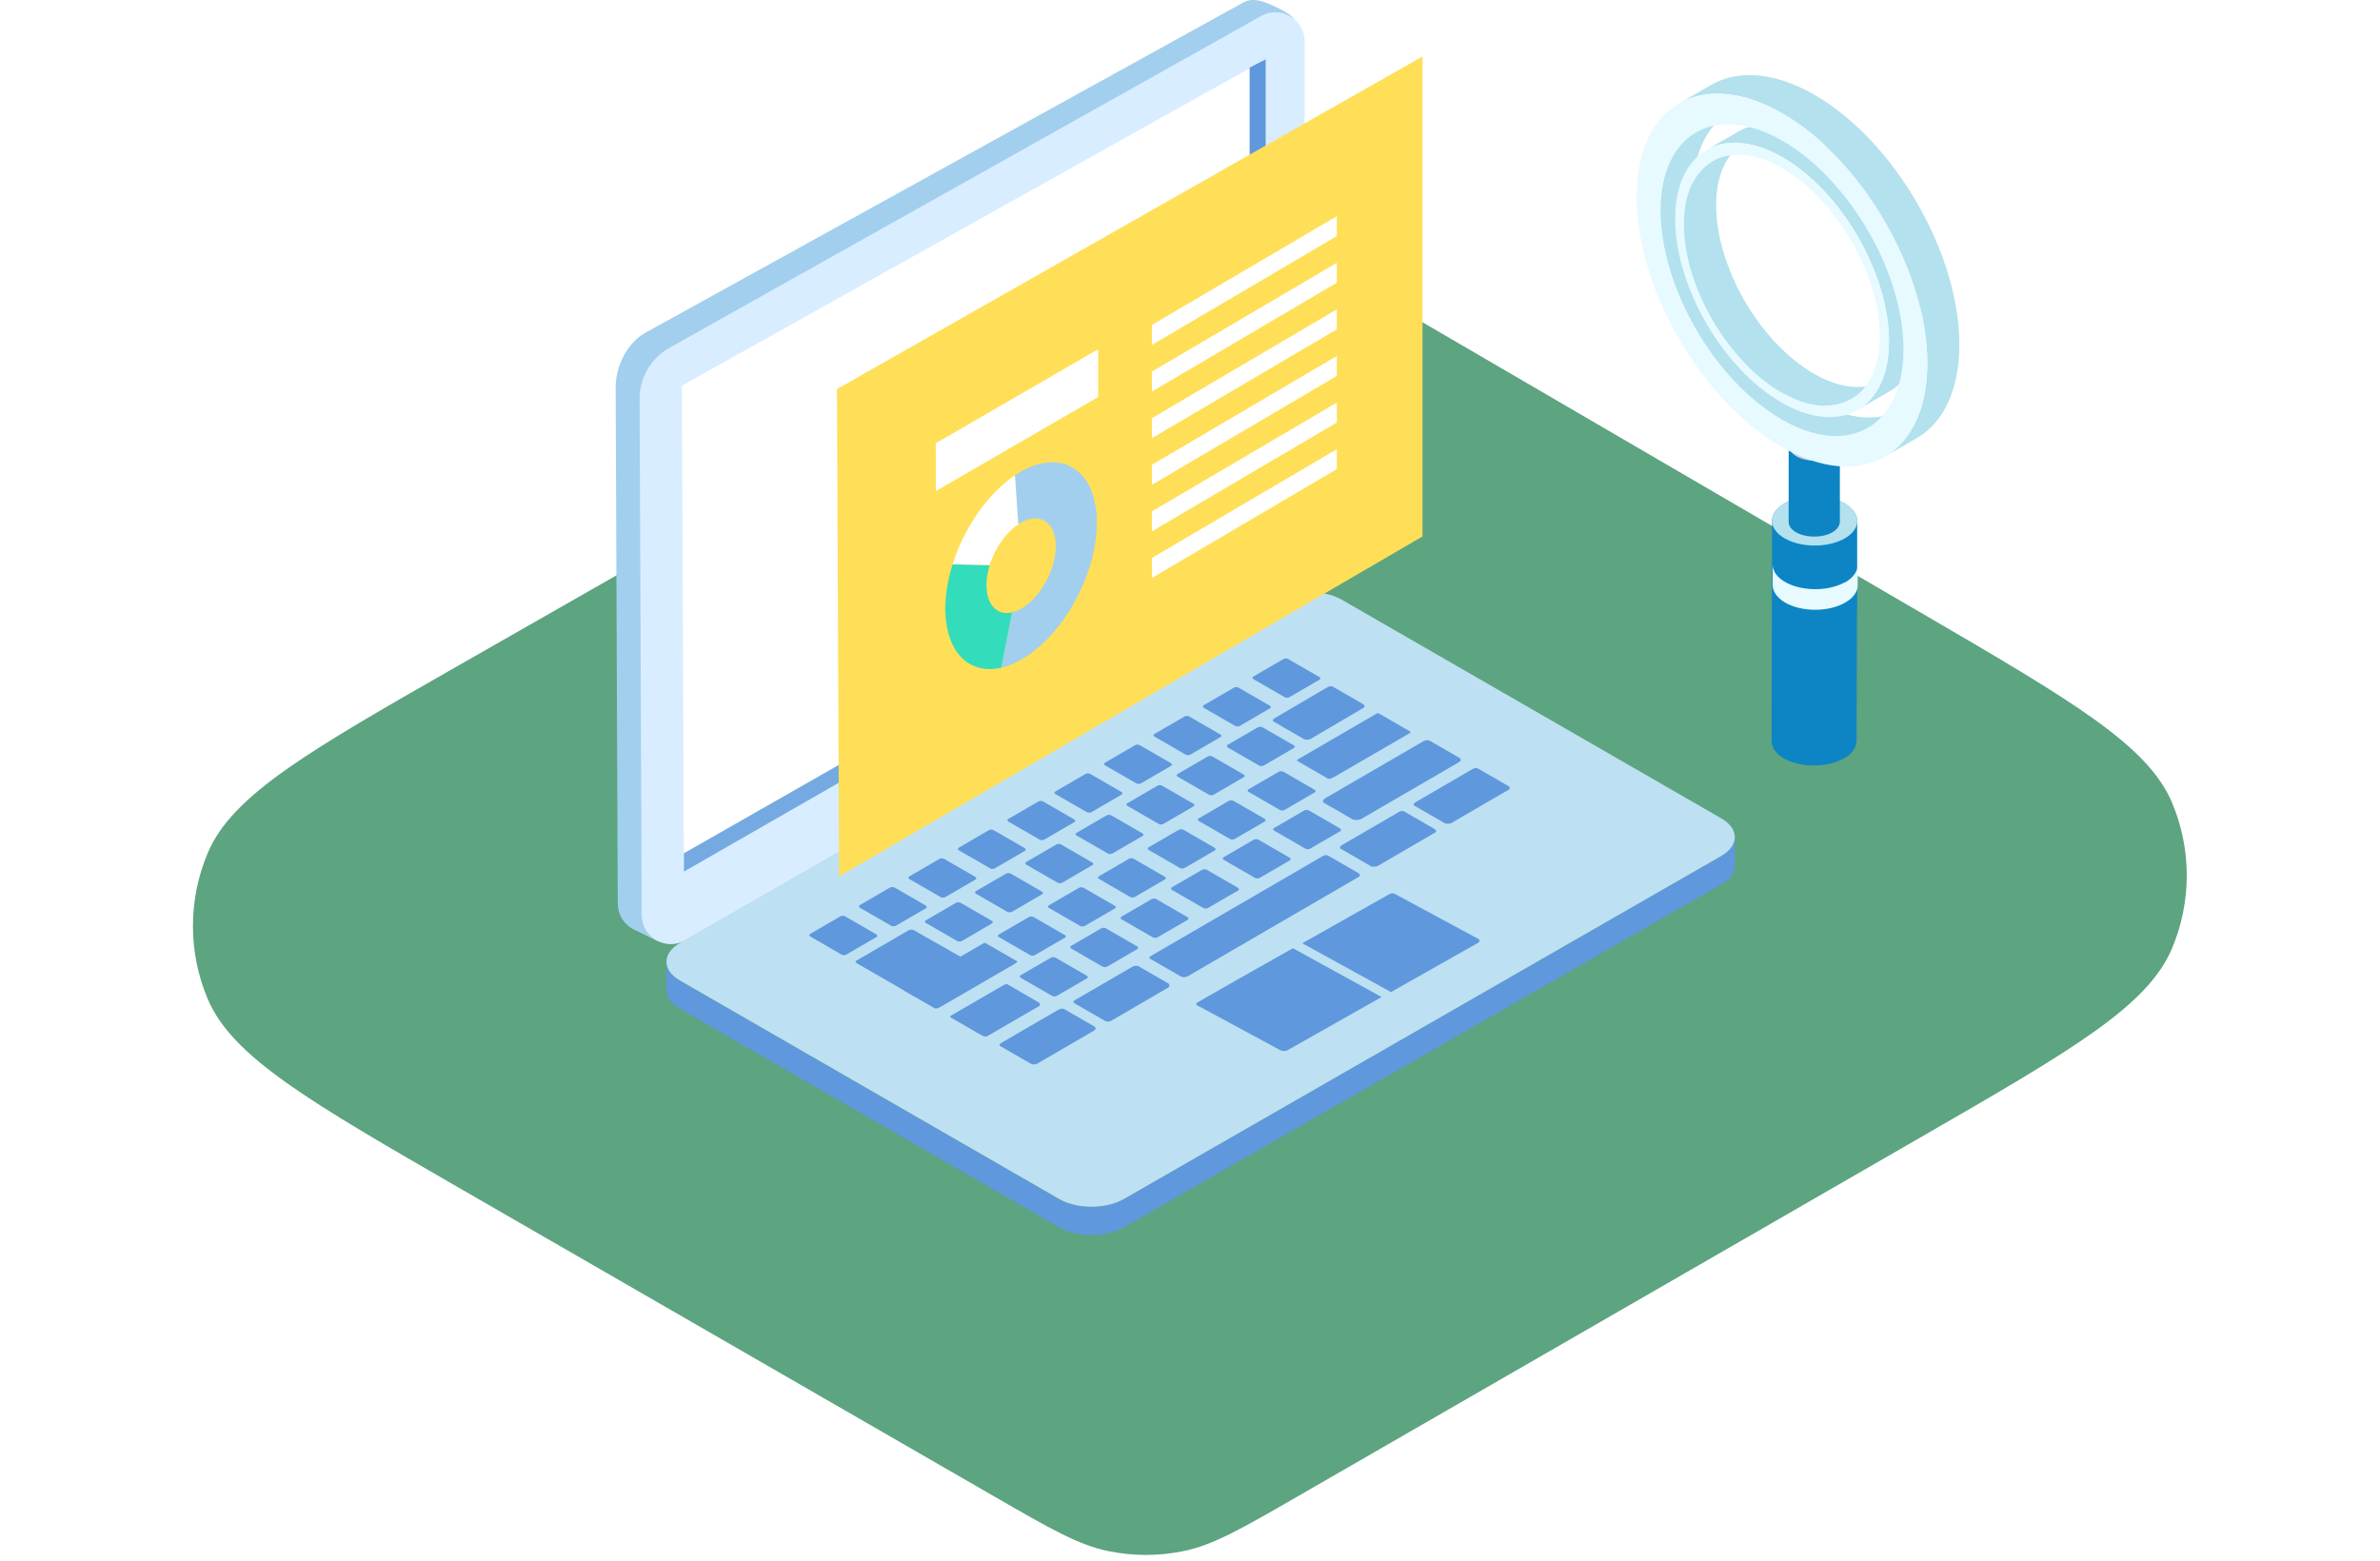 <svg width="317" height="208" viewBox="0 0 317 208" fill="none" xmlns="http://www.w3.org/2000/svg">
<g filter="url(#filter0_d_1_506)">
<path d="M61.767 83.257L145.282 35.582C152.828 31.275 156.6 29.121 160.614 28.331C163.877 27.69 167.234 27.705 170.49 28.376C174.497 29.202 178.25 31.39 185.756 35.766L255.752 76.567C275.989 88.363 286.107 94.261 289.338 102.013C291.919 108.207 291.902 115.177 289.292 121.358C286.024 129.095 275.877 134.944 255.584 146.643L172.854 194.337L172.853 194.337C165.33 198.674 161.568 200.843 157.559 201.65C154.301 202.306 150.945 202.306 147.687 201.649C143.678 200.841 139.916 198.672 132.393 194.334L132.393 194.334L61.612 153.513C41.139 141.706 30.902 135.803 27.642 128.021C25.038 121.806 25.053 114.802 27.685 108.599C30.979 100.832 41.242 94.973 61.767 83.257Z" fill="#5DA481"/>
</g>
<g clip-path="url(#clip0_1_506)">
<path d="M165.49 0.39L85.9 44.36C83.49 45.75 82 48.82 82 51.6L82.28 120.36C82.28 121.81 83.04 123 84.12 123.67L87.69 125.43L88.63 124.1C88.71 124.06 88.78 124.02 88.86 123.98L167.43 78.88C169.84 77.49 171.32 74.92 171.32 72.14L172.74 4.29C172.74 2.85 172.82 2.22 169.51 0.73C168.2 0.14 166.84 -0.39 165.49 0.38V0.39Z" fill="#A2CFEE"/>
<path d="M91.31 125.25C88.72 126.75 85.47 124.88 85.47 121.88L85.19 53.11C85.19 50.33 86.68 47.76 89.09 46.37L167.94 2.15C170.53 0.66 173.77 2.53 173.77 5.52V73.41C173.77 76.19 172.29 78.76 169.88 80.15L91.31 125.25Z" fill="#D8EDFF"/>
<path d="M168.59 7.89V71.65L91.09 116.12L90.82 51.38L168.59 7.89Z" fill="white"/>
<path d="M166.44 9.01V72.77L168.59 71.65V7.89L166.44 9.01Z" fill="#5F98DC"/>
<path d="M166.42 70.7L91.09 113.67V116.12L168.59 71.65L166.42 70.7Z" fill="#74AAE1"/>
<path d="M231.07 115.46V111.52H229.26V114.04L149.69 159.74C149.4 159.9 149.1 160.05 148.77 160.17C148.71 160.2 148.63 160.21 148.57 160.24C148.3 160.33 148.03 160.42 147.75 160.49C147.7 160.5 147.66 160.52 147.6 160.53C147.27 160.6 146.94 160.66 146.6 160.7C146.55 160.7 146.5 160.71 146.45 160.72C146.11 160.76 145.76 160.78 145.41 160.78H145.31C144.95 160.78 144.59 160.76 144.23 160.72C144.19 160.72 144.15 160.71 144.11 160.7C143.84 160.67 143.58 160.62 143.33 160.57C143.12 160.53 142.92 160.48 142.72 160.42C142.53 160.37 142.34 160.31 142.16 160.25C142.08 160.22 142 160.19 141.92 160.16C141.62 160.04 141.33 159.91 141.07 159.76L90.52 130.63C90.42 130.57 90.32 130.51 90.23 130.44C90.18 130.41 90.13 130.37 90.08 130.34C90 130.28 89.94 130.23 89.87 130.17C89.82 130.13 89.77 130.09 89.73 130.06C89.68 130.02 89.65 129.98 89.6 129.94C89.51 129.85 89.43 129.76 89.35 129.67C89.32 129.64 89.29 129.6 89.26 129.56L89.11 129.34C89.11 129.34 89.05 129.25 89.03 129.2L88.94 129.01C88.94 129.01 88.9 128.92 88.88 128.87L88.83 128.68C88.82 128.63 88.8 128.58 88.79 128.52L88.77 128.36C88.77 128.29 88.75 128.23 88.75 128.16V131.96L88.77 132.09C88.77 132.15 88.78 132.21 88.79 132.28V132.31L88.83 132.43C88.85 132.49 88.86 132.55 88.88 132.61V132.65L88.95 132.76C88.98 132.82 89.01 132.89 89.04 132.95L89.06 133L89.12 133.09C89.16 133.16 89.21 133.23 89.26 133.3L89.31 133.37C89.31 133.37 89.35 133.41 89.37 133.44C89.44 133.53 89.52 133.61 89.61 133.69C89.64 133.72 89.66 133.75 89.69 133.77C89.7 133.78 89.72 133.8 89.74 133.81C89.78 133.85 89.83 133.89 89.88 133.93C89.95 133.99 90.02 134.05 90.1 134.1C90.14 134.13 90.19 134.16 90.23 134.19C90.31 134.24 90.38 134.29 90.46 134.34L90.54 134.38L141.09 163.51C141.36 163.67 141.65 163.8 141.95 163.92C142.01 163.95 142.08 163.97 142.15 164C142.24 164.03 142.33 164.07 142.42 164.1C142.53 164.14 142.66 164.15 142.77 164.19C142.96 164.24 143.15 164.29 143.35 164.33C143.43 164.34 143.5 164.37 143.57 164.38C143.75 164.41 143.93 164.43 144.12 164.46C144.17 164.46 144.21 164.48 144.26 164.48C144.29 164.48 144.32 164.48 144.35 164.49C144.57 164.51 144.8 164.53 145.03 164.53C145.12 164.53 145.22 164.53 145.31 164.53H145.44C145.51 164.53 145.58 164.53 145.65 164.53C145.85 164.53 146.05 164.51 146.25 164.5C146.33 164.5 146.4 164.48 146.48 164.48C146.52 164.48 146.57 164.48 146.61 164.47C146.69 164.46 146.77 164.45 146.84 164.44C147.04 164.41 147.24 164.38 147.44 164.33C147.49 164.33 147.54 164.3 147.6 164.29C147.66 164.28 147.71 164.26 147.77 164.25C147.87 164.22 147.98 164.2 148.08 164.17C148.26 164.12 148.42 164.06 148.59 164C148.65 163.98 148.71 163.96 148.77 163.94C148.78 163.94 148.8 163.94 148.81 163.93C149.12 163.81 149.41 163.67 149.69 163.51L229.26 117.82L229.52 117.68C230.77 116.98 231.02 115.98 231.06 115.49L231.07 115.46Z" fill="#5F98DC"/>
<path d="M90.56 125.62C88.18 126.99 88.17 129.23 90.53 130.6L141.08 159.73C143.45 161.1 147.31 161.1 149.69 159.73L229.26 114.03C231.65 112.65 231.67 110.41 229.3 109.04L178.75 79.91C176.38 78.53 172.52 78.53 170.13 79.91L90.56 125.62Z" fill="#BDE0F3"/>
<path d="M175.73 90.19C175.91 90.29 175.91 90.45 175.74 90.55L171.73 92.88C171.56 92.98 171.29 92.97 171.12 92.88L166.96 90.48C166.79 90.38 166.78 90.22 166.95 90.12L170.96 87.79C171.13 87.69 171.4 87.7 171.57 87.79L175.73 90.19Z" fill="#5F98DC"/>
<path d="M169.14 94.02C169.31 94.12 169.32 94.28 169.14 94.37L165.13 96.7C164.96 96.8 164.69 96.79 164.51 96.7L160.35 94.3C160.18 94.2 160.17 94.04 160.34 93.94L164.35 91.61C164.52 91.51 164.79 91.51 164.97 91.61L169.13 94.01L169.14 94.02Z" fill="#5F98DC"/>
<path d="M172.33 99.29C172.5 99.39 172.51 99.55 172.33 99.65L168.32 101.98C168.15 102.08 167.88 102.07 167.7 101.98L163.54 99.58C163.37 99.48 163.36 99.32 163.53 99.22L167.54 96.89C167.71 96.79 167.98 96.8 168.16 96.89L172.32 99.29H172.33Z" fill="#5F98DC"/>
<path d="M162.55 97.84C162.72 97.94 162.73 98.1 162.55 98.2L158.54 100.53C158.38 100.62 158.1 100.62 157.93 100.53L153.77 98.13C153.6 98.03 153.59 97.87 153.76 97.78L157.77 95.45C157.94 95.35 158.21 95.36 158.39 95.45L162.55 97.85V97.84Z" fill="#5F98DC"/>
<path d="M165.65 103.18C165.82 103.28 165.83 103.44 165.65 103.54L161.64 105.87C161.47 105.97 161.2 105.97 161.02 105.87L156.86 103.47C156.69 103.37 156.68 103.21 156.85 103.11L160.86 100.78C161.02 100.68 161.3 100.68 161.48 100.78L165.64 103.18H165.65Z" fill="#5F98DC"/>
<path d="M155.96 101.67C156.13 101.77 156.14 101.93 155.97 102.03L151.96 104.36C151.8 104.45 151.52 104.45 151.35 104.36L147.19 101.96C147.02 101.86 147.01 101.7 147.18 101.6L151.19 99.27C151.36 99.17 151.63 99.18 151.81 99.27L155.97 101.67H155.96Z" fill="#5F98DC"/>
<path d="M158.96 107.07C159.13 107.17 159.14 107.33 158.96 107.43L154.95 109.76C154.78 109.86 154.51 109.86 154.33 109.76L150.17 107.36C149.99 107.26 149.99 107.1 150.16 107L154.17 104.67C154.34 104.57 154.61 104.57 154.79 104.67L158.95 107.07H158.96Z" fill="#5F98DC"/>
<path d="M149.37 105.51C149.54 105.61 149.55 105.76 149.38 105.86L145.37 108.19C145.2 108.29 144.93 108.29 144.75 108.19L140.59 105.79C140.41 105.69 140.41 105.53 140.58 105.43L144.59 103.1C144.75 103 145.03 103.01 145.2 103.1L149.36 105.5L149.37 105.51Z" fill="#5F98DC"/>
<path d="M143.08 109.16C143.25 109.26 143.26 109.42 143.09 109.52L139.08 111.85C138.92 111.95 138.64 111.94 138.47 111.85L134.31 109.45C134.14 109.35 134.13 109.19 134.3 109.1L138.31 106.77C138.48 106.67 138.75 106.67 138.93 106.77L143.09 109.17L143.08 109.16Z" fill="#5F98DC"/>
<path d="M152.17 111.01C152.34 111.11 152.35 111.27 152.17 111.37L148.16 113.7C147.99 113.79 147.72 113.79 147.55 113.7L143.39 111.3C143.22 111.2 143.21 111.04 143.38 110.95L147.39 108.62C147.56 108.53 147.83 108.53 148.01 108.62L152.17 111.02V111.01Z" fill="#5F98DC"/>
<path d="M175.1 105.21C175.27 105.31 175.28 105.47 175.1 105.57L171.09 107.9C170.92 108 170.64 108 170.47 107.9L166.31 105.5C166.14 105.4 166.14 105.24 166.31 105.14L170.32 102.81C170.49 102.72 170.76 102.72 170.94 102.81L175.1 105.21Z" fill="#5F98DC"/>
<path d="M168.44 109.08C168.61 109.18 168.62 109.34 168.45 109.44L164.44 111.77C164.27 111.86 164 111.86 163.83 111.77L159.67 109.37C159.5 109.27 159.5 109.11 159.67 109.02L163.68 106.69C163.85 106.59 164.12 106.59 164.3 106.69L168.46 109.09L168.44 109.08Z" fill="#5F98DC"/>
<path d="M161.78 112.95C161.95 113.05 161.96 113.21 161.79 113.3L157.78 115.63C157.61 115.73 157.34 115.72 157.16 115.63L153 113.23C152.83 113.13 152.82 112.97 153 112.87L157.01 110.54C157.18 110.44 157.45 110.45 157.62 110.54L161.78 112.94V112.95Z" fill="#5F98DC"/>
<path d="M155.15 116.8C155.32 116.9 155.33 117.06 155.15 117.16L151.14 119.49C150.97 119.59 150.7 119.58 150.53 119.49L146.37 117.08C146.2 116.98 146.19 116.82 146.37 116.73L150.38 114.4C150.55 114.3 150.82 114.3 150.99 114.4L155.15 116.8V116.8Z" fill="#5F98DC"/>
<path d="M194.11 100.79C194.57 101.06 194.8 101.26 194.28 101.56L181.39 109.05C180.87 109.35 180.27 109.22 180.1 109.12L176.34 106.95C176.17 106.85 176.09 106.59 176.6 106.29L189.49 98.8C190.01 98.5 190.33 98.62 190.51 98.72C190.68 98.81 193.84 100.64 194.11 100.8V100.79Z" fill="#5F98DC"/>
<path d="M178.49 110.37C178.66 110.47 178.67 110.63 178.5 110.73L174.49 113.06C174.33 113.16 174.05 113.15 173.88 113.06L169.72 110.66C169.54 110.56 169.54 110.4 169.71 110.3L173.72 107.97C173.89 107.87 174.16 107.88 174.34 107.97L178.5 110.37H178.49Z" fill="#5F98DC"/>
<path d="M171.78 114.27C171.95 114.37 171.96 114.53 171.79 114.62L167.78 116.95C167.61 117.05 167.34 117.04 167.16 116.95L163 114.55C162.83 114.45 162.82 114.29 162.99 114.19L167 111.86C167.16 111.77 167.44 111.77 167.61 111.86L171.77 114.26L171.78 114.27Z" fill="#5F98DC"/>
<path d="M164.88 118.28C165.05 118.38 165.06 118.54 164.9 118.63L160.89 120.96C160.72 121.06 160.45 121.05 160.27 120.96L156.11 118.56C155.94 118.46 155.93 118.3 156.1 118.2L160.11 115.87C160.28 115.77 160.55 115.78 160.73 115.87L164.89 118.27L164.88 118.28Z" fill="#5F98DC"/>
<path d="M158.17 122.18C158.34 122.28 158.35 122.44 158.18 122.54L154.17 124.87C154 124.97 153.72 124.96 153.55 124.87L149.39 122.47C149.22 122.37 149.21 122.21 149.38 122.11L153.39 119.78C153.55 119.68 153.83 119.68 154.01 119.78L158.17 122.18Z" fill="#5F98DC"/>
<path d="M200.94 104.73C201.11 104.83 201.17 105.07 200.96 105.19L193.31 109.64C193.1 109.76 192.61 109.77 192.44 109.67L188.37 107.32C188.2 107.22 188.32 107 188.52 106.88L196.17 102.43C196.37 102.31 196.69 102.28 196.86 102.38L200.93 104.73H200.94Z" fill="#5F98DC"/>
<path d="M181.6 93.83C181.77 93.93 181.83 94.17 181.62 94.29L174.56 98.44C174.35 98.56 173.86 98.57 173.69 98.47L169.62 96.12C169.45 96.02 169.57 95.8 169.77 95.68L176.84 91.53C177.05 91.41 177.36 91.38 177.53 91.48L181.6 93.83V93.83Z" fill="#5F98DC"/>
<path d="M191.1 110.46C191.27 110.56 191.38 110.77 191.17 110.9L183.52 115.35C183.31 115.47 182.78 115.5 182.61 115.4L178.54 113.05C178.37 112.95 178.54 112.7 178.74 112.58L186.39 108.13C186.6 108.01 186.86 108.01 187.04 108.11L191.11 110.46H191.1Z" fill="#5F98DC"/>
<path d="M180.96 116.34C181.13 116.44 181.25 116.65 180.93 116.84C180.6 117.03 158.51 129.87 158.2 130.05C157.89 130.23 157.47 130.2 157.29 130.09L153.22 127.74C153.05 127.64 153.02 127.51 153.26 127.37C156.86 125.28 175.49 114.45 176.47 113.88C176.47 113.88 176.36 113.94 176.14 114.07C176.45 113.89 176.72 113.88 176.89 113.98L180.96 116.33V116.34Z" fill="#5F98DC"/>
<path d="M136.49 112.99C136.66 113.09 136.67 113.25 136.5 113.35L132.49 115.68C132.32 115.78 132.05 115.78 131.88 115.68L127.72 113.28C127.55 113.18 127.54 113.02 127.71 112.92L131.72 110.59C131.89 110.49 132.16 110.5 132.34 110.59L136.5 112.99H136.49Z" fill="#5F98DC"/>
<path d="M145.48 114.9C145.65 115 145.66 115.16 145.48 115.26L141.47 117.59C141.31 117.69 141.03 117.68 140.86 117.59L136.7 115.19C136.53 115.09 136.52 114.93 136.69 114.83L140.7 112.5C140.87 112.4 141.14 112.4 141.32 112.5L145.48 114.9V114.9Z" fill="#5F98DC"/>
<path d="M129.9 116.82C130.08 116.92 130.08 117.08 129.91 117.18L125.9 119.51C125.73 119.61 125.46 119.6 125.29 119.51L121.13 117.11C120.96 117.01 120.95 116.85 121.12 116.75L125.13 114.42C125.3 114.32 125.57 114.32 125.75 114.42L129.91 116.82H129.9Z" fill="#5F98DC"/>
<path d="M138.79 118.78C138.96 118.88 138.97 119.04 138.79 119.14L134.78 121.47C134.61 121.56 134.34 121.56 134.17 121.47L130.01 119.07C129.84 118.97 129.83 118.81 129.99 118.71L134 116.38C134.17 116.28 134.44 116.28 134.62 116.38L138.78 118.78H138.79Z" fill="#5F98DC"/>
<path d="M123.31 120.65C123.48 120.75 123.49 120.91 123.32 121L119.31 123.33C119.14 123.43 118.87 123.42 118.7 123.33L114.54 120.93C114.37 120.83 114.36 120.67 114.53 120.57L118.54 118.24C118.71 118.14 118.98 118.14 119.16 118.24L123.32 120.64L123.31 120.65Z" fill="#5F98DC"/>
<path d="M132.1 122.67C132.27 122.77 132.28 122.93 132.11 123.03L128.1 125.36C127.94 125.46 127.66 125.45 127.49 125.36L123.33 122.96C123.15 122.86 123.15 122.7 123.32 122.6L127.33 120.27C127.5 120.17 127.78 120.18 127.95 120.27L132.11 122.67H132.1Z" fill="#5F98DC"/>
<path d="M148.49 120.67C148.66 120.77 148.66 120.93 148.49 121.02L144.48 123.35C144.31 123.45 144.04 123.44 143.87 123.35L139.71 120.95C139.54 120.85 139.53 120.69 139.71 120.6L143.72 118.27C143.88 118.18 144.16 118.18 144.33 118.27L148.49 120.67Z" fill="#5F98DC"/>
<path d="M116.72 124.48C116.89 124.58 116.9 124.74 116.72 124.84L112.71 127.17C112.54 127.27 112.27 127.26 112.09 127.17L107.93 124.76C107.76 124.66 107.76 124.5 107.93 124.4L111.94 122.07C112.11 121.97 112.39 121.97 112.56 122.07L116.72 124.47V124.48Z" fill="#5F98DC"/>
<path d="M129.36 128.27C129.53 128.37 129.59 128.53 129.32 128.69L122.35 132.72C122.08 132.88 121.89 132.8 121.72 132.7L114.17 128.35C114 128.25 113.82 128.12 114.09 127.96L121 123.94C121.27 123.79 121.58 123.84 121.75 123.94L129.37 128.27H129.36Z" fill="#5F98DC"/>
<path d="M141.83 124.55C142 124.65 142.01 124.81 141.84 124.91L137.83 127.24C137.66 127.34 137.39 127.33 137.21 127.24L133.05 124.84C132.88 124.74 132.88 124.58 133.04 124.49L137.05 122.16C137.22 122.06 137.49 122.07 137.66 122.16L141.82 124.57L141.83 124.55Z" fill="#5F98DC"/>
<path d="M151.46 126.08C151.63 126.18 151.64 126.34 151.47 126.44L147.46 128.77C147.29 128.87 147.02 128.86 146.84 128.77L142.68 126.36C142.51 126.26 142.5 126.1 142.67 126L146.68 123.67C146.85 123.57 147.12 123.58 147.29 123.67L151.45 126.07L151.46 126.08Z" fill="#5F98DC"/>
<path d="M144.76 129.98C144.93 130.08 144.94 130.24 144.76 130.34L140.75 132.67C140.58 132.77 140.31 132.76 140.13 132.67L135.97 130.27C135.8 130.17 135.79 130.01 135.96 129.91L139.97 127.58C140.14 127.48 140.41 127.49 140.59 127.58L144.75 129.98H144.76Z" fill="#5F98DC"/>
<path d="M135.39 128C135.56 128.1 135.57 128.15 135.18 128.38L125.42 134.05C125.03 134.27 124.69 134.42 124.51 134.33L120.44 131.98C120.27 131.88 120.41 131.82 120.79 131.59L130.72 125.82C131.11 125.59 131.13 125.56 131.31 125.66L135.38 128.01L135.39 128Z" fill="#5F98DC"/>
<path d="M187.76 97.42C187.93 97.52 187.94 97.57 187.55 97.79L177.79 103.46C177.4 103.68 177.06 103.83 176.88 103.73L172.81 101.38C172.64 101.28 172.77 101.22 173.16 100.99L183.09 95.22C183.48 94.99 183.51 94.96 183.68 95.06L187.75 97.41L187.76 97.42Z" fill="#5F98DC"/>
<path d="M138.31 133.51C138.48 133.61 138.66 133.88 138.38 134.04L131.54 138.01C131.26 138.18 130.91 138.01 130.73 137.91L126.66 135.56C126.49 135.46 126.47 135.42 126.75 135.25L133.59 131.28C133.87 131.12 134.06 131.06 134.24 131.16L138.31 133.52V133.51Z" fill="#5F98DC"/>
<path d="M155.66 131.05C155.83 131.15 155.77 131.46 155.57 131.58L147.92 136.03C147.71 136.15 147.34 136.09 147.16 135.99L143.09 133.64C142.92 133.54 142.92 133.38 143.13 133.26L150.78 128.81C150.99 128.69 151.42 128.59 151.59 128.69L155.66 131.04V131.05Z" fill="#5F98DC"/>
<path d="M145.81 136.77C145.98 136.87 145.97 137.15 145.76 137.27L138.11 141.72C137.9 141.84 137.48 141.81 137.31 141.71L133.24 139.36C133.06 139.26 133.12 139.08 133.32 138.96L140.97 134.51C141.18 134.39 141.56 134.32 141.73 134.42L145.8 136.77H145.81Z" fill="#5F98DC"/>
<path d="M159.51 133.54C159.25 133.69 159.28 133.83 159.46 133.93L170.58 139.93C170.77 140.04 171.2 140.07 171.54 139.88C171.71 139.78 177.94 136.26 184.02 132.82L172.21 126.32C166.85 129.34 161.33 132.47 159.51 133.53V133.54Z" fill="#5F98DC"/>
<path d="M196.88 125.07L185.76 119.07C185.58 118.96 185.3 118.98 184.97 119.16C185.21 119.02 185.32 118.96 185.32 118.96C184.78 119.27 179.22 122.4 173.46 125.66L185.27 132.16C191.04 128.89 196.68 125.71 196.85 125.61C197.19 125.41 197.07 125.19 196.89 125.08L196.88 125.07Z" fill="#5F98DC"/>
<path d="M189.47 7.52V71.46L111.76 116.76L111.48 51.83L189.47 7.52Z" fill="#FFDF57"/>
<path d="M153.42 43.29L153.43 45.95L178.06 31.45V28.8L153.42 43.29Z" fill="white"/>
<path d="M153.42 49.5L153.43 52.16L178.06 37.66V35.01L153.42 49.5Z" fill="white"/>
<path d="M153.42 55.71L153.43 58.37L178.06 43.87V41.21L153.42 55.71Z" fill="white"/>
<path d="M153.42 61.92L153.43 64.58L178.06 50.08V47.42L153.42 61.92Z" fill="white"/>
<path d="M153.42 68.13L153.43 70.78L178.06 56.29V53.63L153.42 68.13Z" fill="white"/>
<path d="M153.42 74.33L153.43 76.99L178.06 62.49V59.84L153.42 74.33Z" fill="white"/>
<path d="M136.39 80.86C135.84 81.23 135.3 81.47 134.79 81.58L133.34 88.95C134.45 88.7 135.62 88.18 136.83 87.37C138.04 86.56 139.18 85.53 140.22 84.35C141.3 83.12 142.28 81.72 143.1 80.24C143.94 78.74 144.62 77.15 145.13 75.54C145.63 73.96 145.95 72.36 146.06 70.82C146.11 70.08 146.12 69.34 146.06 68.63C146.01 67.92 145.91 67.25 145.76 66.64C145.46 65.37 144.96 64.32 144.29 63.52C143.62 62.7 142.78 62.13 141.82 61.83C140.87 61.53 139.8 61.5 138.65 61.76C137.54 62.01 136.37 62.53 135.16 63.34L135.61 69.86C136.16 69.49 136.7 69.25 137.21 69.14C137.73 69.02 138.22 69.04 138.66 69.17C139.1 69.31 139.48 69.57 139.79 69.95C140.09 70.32 140.32 70.8 140.46 71.38C140.53 71.66 140.58 71.96 140.6 72.29C140.62 72.62 140.62 72.95 140.6 73.29C140.55 74 140.4 74.73 140.18 75.45C139.95 76.19 139.64 76.92 139.25 77.6C138.87 78.28 138.43 78.92 137.93 79.48C137.45 80.02 136.93 80.49 136.38 80.87" fill="#A2CFEE"/>
<path d="M126.88 75.17C126.38 76.75 126.06 78.35 125.95 79.89C125.9 80.64 125.89 81.37 125.95 82.08C126 82.79 126.1 83.46 126.25 84.07C126.55 85.34 127.05 86.39 127.71 87.2C128.38 88.02 129.22 88.59 130.18 88.89C131.13 89.19 132.2 89.22 133.35 88.96L134.8 81.59C134.27 81.71 133.78 81.69 133.35 81.56C132.91 81.42 132.53 81.16 132.22 80.78C131.92 80.41 131.69 79.93 131.55 79.35C131.48 79.07 131.43 78.77 131.41 78.44C131.39 78.11 131.39 77.78 131.41 77.44C131.46 76.73 131.61 76 131.83 75.28L126.88 75.18" fill="#33DDBC"/>
<path d="M128.9 70.47C128.07 71.97 127.38 73.56 126.87 75.17L131.82 75.27C132.05 74.53 132.36 73.8 132.75 73.12C133.13 72.44 133.58 71.8 134.07 71.24C134.55 70.7 135.07 70.23 135.63 69.85L135.18 63.33C133.97 64.14 132.83 65.17 131.79 66.36C130.71 67.59 129.74 68.99 128.91 70.47" fill="white"/>
<path d="M124.64 59.05L124.65 65.42L146.27 52.89V46.52L124.64 59.05Z" fill="white"/>
</g>
<g clip-path="url(#clip1_1_506)">
<path d="M247.362 81.227V79.242C247.362 77.475 247.362 75.756 247.362 74.061V69.413C247.362 68.59 246.853 67.766 245.761 67.113C243.577 65.805 239.985 65.781 237.729 67.04C236.879 67.524 236.345 68.129 236.127 68.759C236.054 68.977 236.03 69.171 236.03 69.388L235.957 98.707C235.957 98.707 235.981 98.925 236.006 99.046C236.006 99.143 236.006 99.216 236.054 99.313C236.103 99.434 236.176 99.555 236.224 99.676C236.273 99.749 236.297 99.845 236.345 99.918C236.442 100.039 236.564 100.16 236.661 100.281C236.734 100.354 236.758 100.426 236.831 100.475C237.025 100.668 237.267 100.838 237.534 100.983C239.718 102.291 243.31 102.315 245.567 101.056C245.858 100.886 246.1 100.717 246.319 100.547C246.392 100.499 246.44 100.426 246.489 100.354C246.61 100.233 246.756 100.112 246.853 99.966C246.901 99.894 246.95 99.797 246.974 99.724C247.047 99.603 247.12 99.482 247.168 99.361C247.192 99.264 247.192 99.192 247.217 99.095C247.241 98.974 247.265 98.853 247.29 98.732C247.29 93.502 247.314 87.256 247.338 81.179L247.362 81.227Z" fill="#0D85C4"/>
<path d="M247.38 69.401C247.385 67.582 244.847 66.101 241.711 66.092C238.575 66.084 236.028 67.551 236.023 69.369C236.018 71.188 238.556 72.669 241.692 72.678C244.828 72.686 247.375 71.219 247.38 69.401Z" fill="#B3E1ED"/>
<path d="M245.712 77.572C243.48 78.831 239.888 78.782 237.704 77.499C236.637 76.87 236.103 76.022 236.103 75.199V77.935C236.103 78.758 236.637 79.581 237.704 80.235C239.888 81.542 243.48 81.566 245.712 80.307C246.003 80.138 246.246 79.968 246.464 79.799C247.095 79.242 247.435 78.613 247.435 77.983V75.247C247.435 76.095 246.877 76.942 245.736 77.596L245.712 77.572Z" fill="#E6FAFF"/>
<path d="M245.05 69.516C245.053 68.433 243.534 67.55 241.658 67.545C239.782 67.54 238.258 68.414 238.255 69.497C238.252 70.58 239.771 71.462 241.647 71.467C243.524 71.473 245.047 70.599 245.05 69.516Z" fill="#C6D7DC"/>
<path d="M245.081 59.438C245.081 58.954 244.766 58.445 244.111 58.058C242.8 57.283 240.641 57.259 239.282 58.01C238.602 58.397 238.262 58.905 238.238 59.414V69.51C238.214 69.994 238.529 70.502 239.185 70.889C240.495 71.664 242.655 71.689 244.014 70.938C244.693 70.551 245.033 70.042 245.057 69.534V65.878C245.057 63.675 245.057 61.351 245.081 59.438V59.438Z" fill="#0D85C4"/>
<path d="M245.074 59.416C245.077 58.333 243.559 57.451 241.683 57.446C239.806 57.44 238.283 58.314 238.28 59.397C238.277 60.48 239.795 61.362 241.672 61.368C243.548 61.373 245.071 60.499 245.074 59.416Z" fill="#C6D7DC"/>
<path d="M241.708 53.409C240.592 52.756 239.5 52.005 238.432 51.158C231.055 45.154 225.498 34.428 225.523 25.446C225.523 21.306 226.736 18.183 228.75 16.246C229.211 15.786 229.721 15.399 230.255 15.06L225.862 17.602C224.406 18.449 223.217 19.757 222.392 21.524C221.567 23.267 221.106 25.446 221.106 27.988C221.106 31.572 222.004 35.445 223.533 39.198C223.727 39.682 223.945 40.166 224.164 40.626C224.673 41.74 225.231 42.829 225.838 43.895C228.774 48.955 232.827 53.385 237.292 55.952C238.408 56.605 239.524 57.114 240.592 57.453C242.194 57.985 243.698 58.227 245.081 58.155C246.464 58.082 247.726 57.719 248.843 57.065L253.235 54.523C250.274 56.242 246.198 56 241.684 53.409H241.708Z" fill="#B3E1ED"/>
<path d="M241.587 49.778C234.404 45.638 228.556 35.566 228.58 27.311C228.58 23.219 230.036 20.338 232.39 18.982L228.119 21.451C225.79 22.807 224.334 25.688 224.309 29.78C224.309 38.036 230.133 48.107 237.316 52.247C240.932 54.329 244.232 54.523 246.586 53.143L250.857 50.674C248.479 52.054 245.203 51.86 241.587 49.778Z" fill="#B3E1ED"/>
<path d="M241.684 18.498C238.723 16.779 235.957 16.246 233.676 16.706C232.924 16.852 232.196 17.142 231.565 17.505L227.294 19.975C229.891 18.474 233.458 18.667 237.413 20.943C245.275 25.471 251.633 36.486 251.609 45.468C251.609 49.947 250.007 53.095 247.459 54.572L251.73 52.102C254.278 50.625 255.88 47.478 255.88 42.999C255.904 34.017 249.546 23.001 241.684 18.474V18.498Z" fill="#B3E1ED"/>
<path d="M241.684 12.639C236.321 9.54 231.444 9.274 227.925 11.307L223.654 13.777C227.173 11.743 232.05 12.009 237.413 15.108C248.09 21.258 256.753 36.22 256.705 48.446C256.705 54.523 254.521 58.808 251.051 60.818L255.322 58.348C258.792 56.339 260.951 52.054 260.976 45.977C261 33.751 252.337 18.788 241.684 12.639V12.639Z" fill="#B3E1ED"/>
<path d="M237.413 15.133C248.09 21.282 256.753 36.244 256.705 48.47C256.656 60.697 247.945 65.66 237.267 59.51C226.59 53.361 217.976 38.399 218 26.148C218.024 13.898 226.736 8.983 237.413 15.133ZM237.292 55.879C246.222 61.011 253.477 56.871 253.526 46.63C253.574 36.389 246.343 23.921 237.413 18.764C228.483 13.607 221.203 17.771 221.179 27.988C221.155 38.229 228.386 50.722 237.292 55.855" fill="#E6FAFF"/>
<path d="M237.389 20.991C245.251 25.519 251.609 36.535 251.585 45.517C251.56 54.499 245.154 58.155 237.292 53.627C229.429 49.1 223.096 38.108 223.12 29.102C223.144 20.096 229.551 16.464 237.413 20.991H237.389ZM237.292 52.272C244.475 56.411 250.347 53.095 250.371 44.839C250.396 36.583 244.547 26.536 237.365 22.396C230.182 18.256 224.309 21.573 224.285 29.828C224.261 38.084 230.109 48.156 237.292 52.296" fill="#E6FAFF"/>
<path d="M236.661 25.543C242.655 29.005 247.532 37.406 247.508 44.306C247.508 45.807 246.44 46.437 245.106 45.662C243.771 44.887 242.727 43.072 242.727 41.546C242.727 37.673 240.01 32.952 236.637 31.015C235.326 30.264 234.258 28.424 234.258 26.899C234.258 25.374 235.326 24.768 236.661 25.543V25.543Z" fill="white"/>
</g>
<defs>
<filter id="filter0_d_1_506" x="25.7" y="27.861" width="265.562" height="179.281" filterUnits="userSpaceOnUse" color-interpolation-filters="sRGB">
<feFlood flood-opacity="0" result="BackgroundImageFix"/>
<feColorMatrix in="SourceAlpha" type="matrix" values="0 0 0 0 0 0 0 0 0 0 0 0 0 0 0 0 0 0 127 0" result="hardAlpha"/>
<feOffset dy="5"/>
<feComposite in2="hardAlpha" operator="out"/>
<feColorMatrix type="matrix" values="0 0 0 0 0.09 0 0 0 0 0.42 0 0 0 0 0.259 0 0 0 1 0"/>
<feBlend mode="normal" in2="BackgroundImageFix" result="effect1_dropShadow_1_506"/>
<feBlend mode="normal" in="SourceGraphic" in2="effect1_dropShadow_1_506" result="shape"/>
</filter>
<clipPath id="clip0_1_506">
<rect width="149.07" height="164.51" fill="white" transform="translate(82)"/>
</clipPath>
<clipPath id="clip1_1_506">
<rect width="43" height="92" fill="white" transform="translate(218 10)"/>
</clipPath>
</defs>
</svg>
